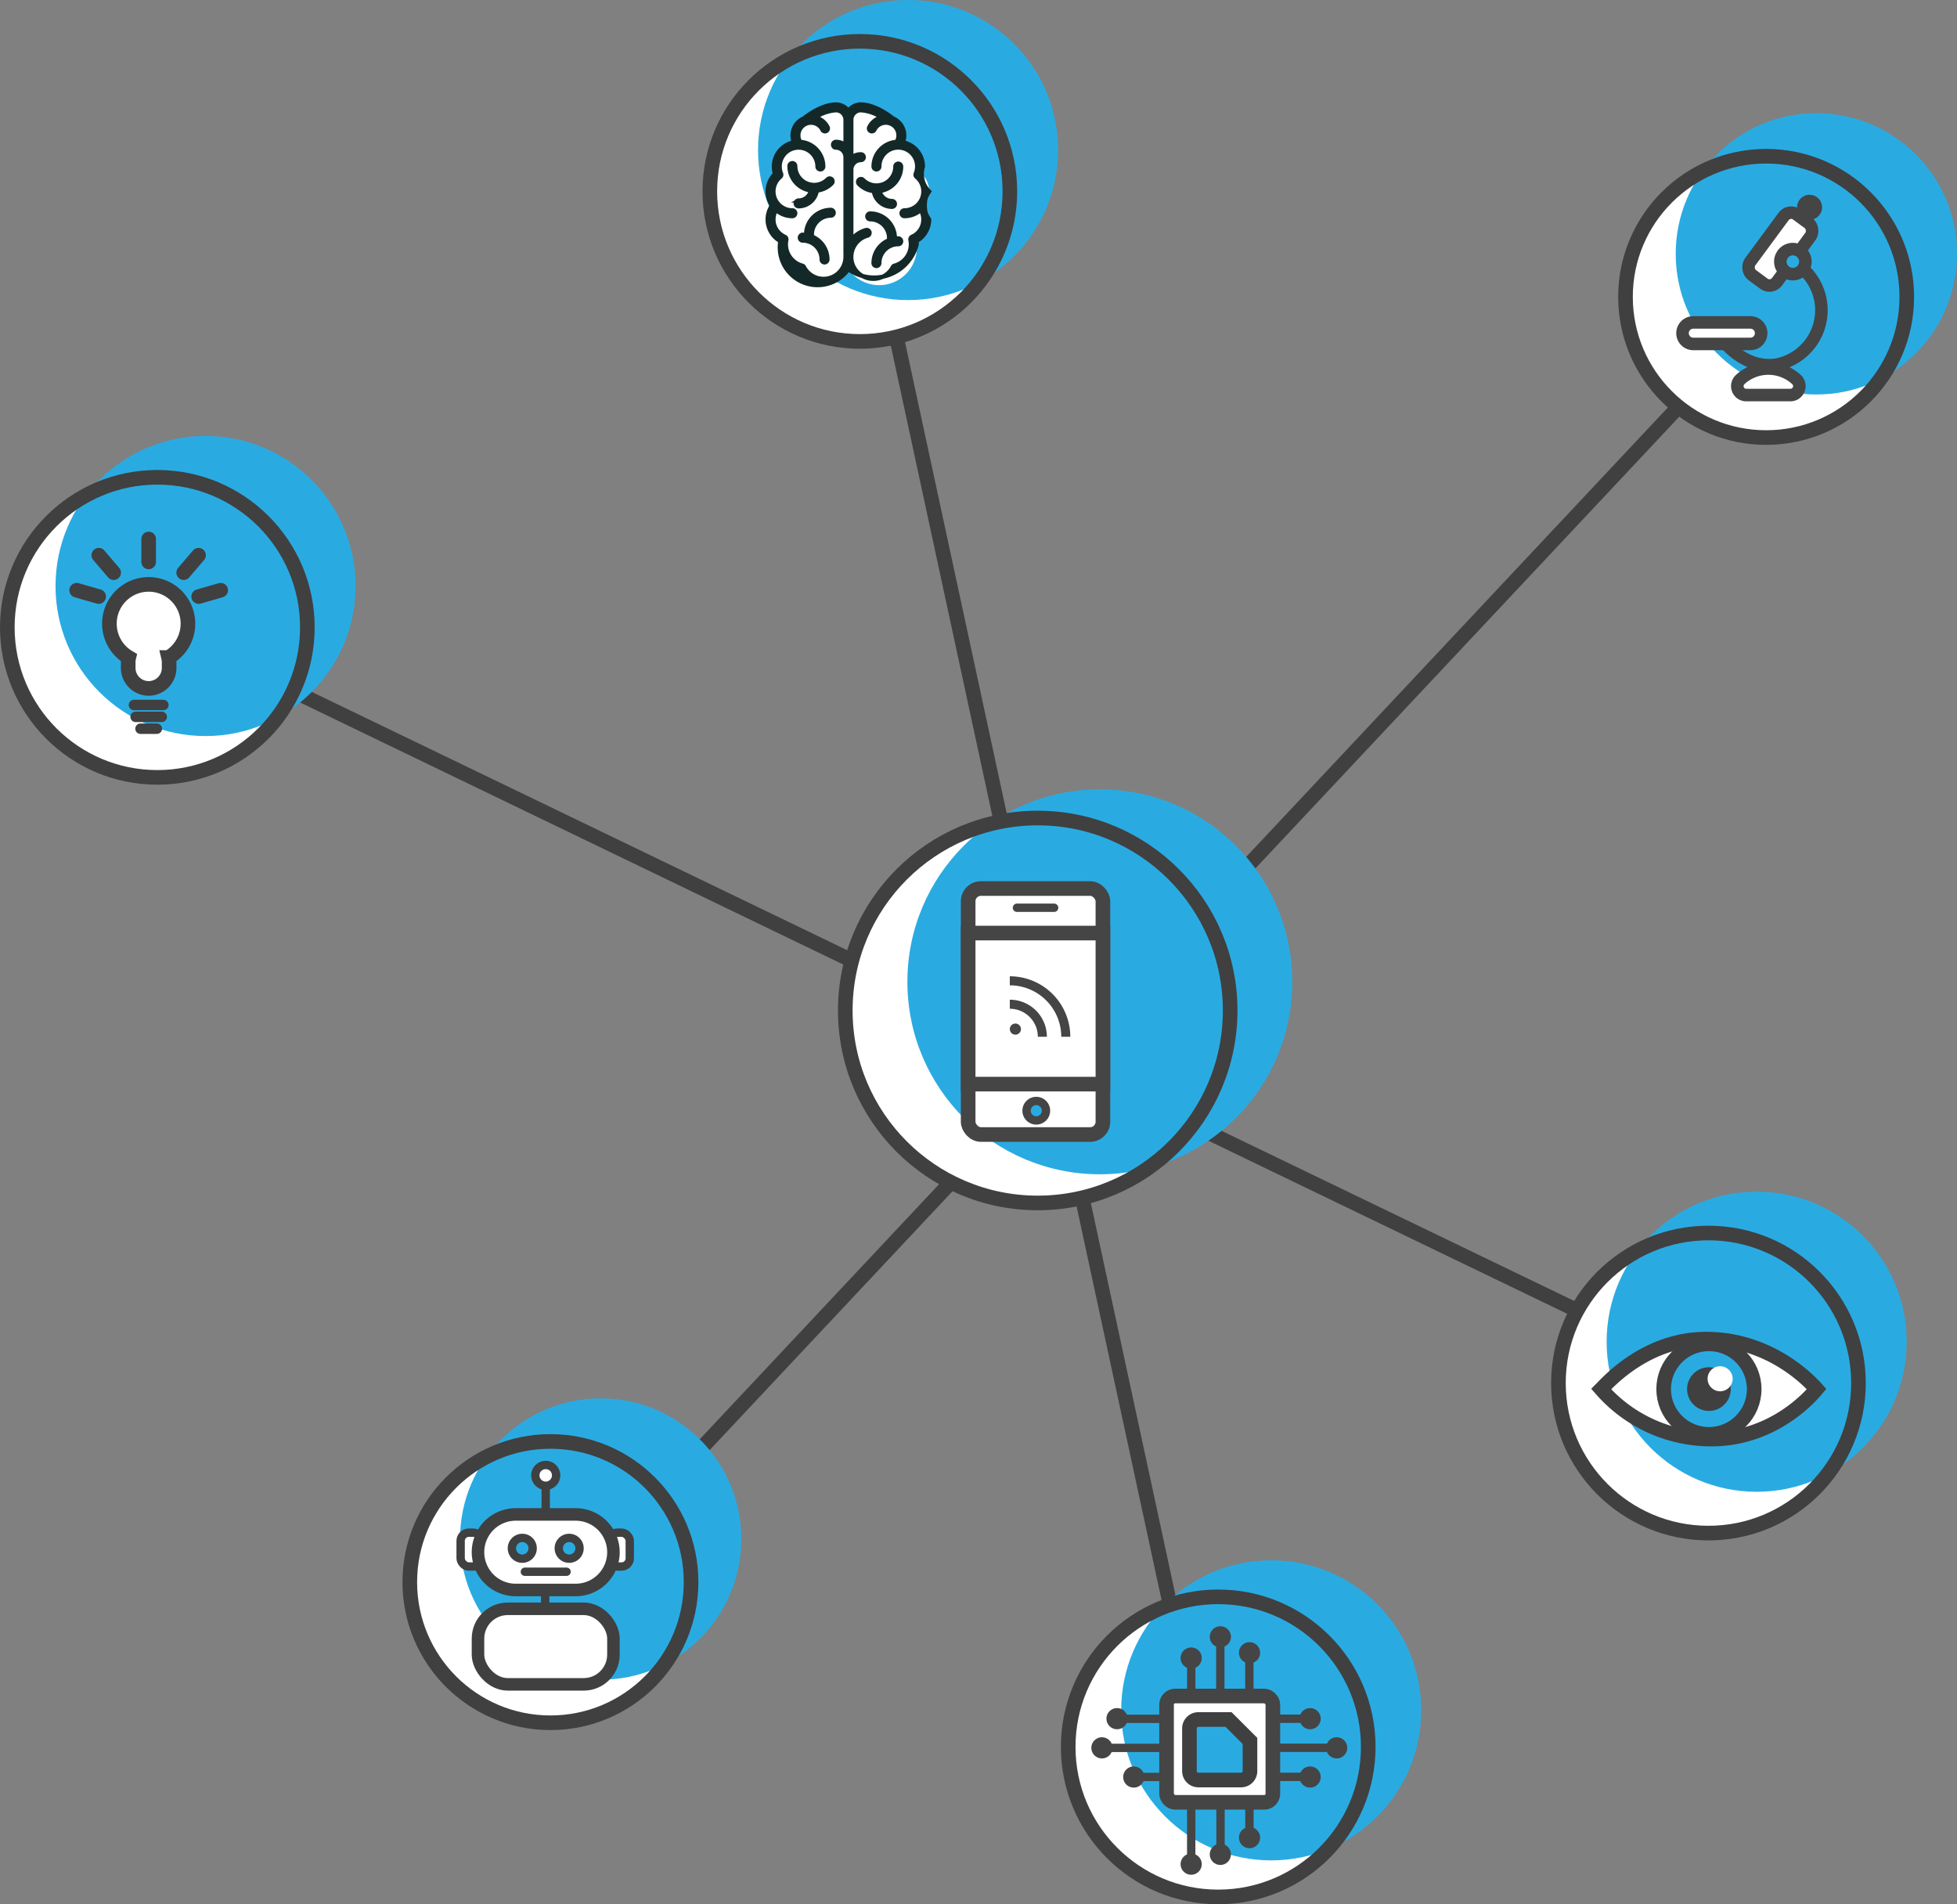 <svg xmlns="http://www.w3.org/2000/svg" width="468.454" height="455.77"><rect width="100%" height="100%" fill="#808080" stroke="none"/><defs><style>.d,.k,.o{fill:none}.d,.e,.f,.g,.h,.j,.o{stroke:#404040}.d,.i,.j,.o{stroke-width:3.5px}.b,.e,.f,.h,.i,.u{fill:#fff}.c,.g,.j{fill:#29abe2}.d{stroke-miterlimit:4.004}.e,.o{stroke-linecap:round}.e,.f,.g,.h,.i,.j,.k,.o,.u,.x{stroke-miterlimit:10}.e,.g,.h,.k{stroke-width:2px}.f,.u{stroke-width:3px}.i,.k,.u{stroke:#454545}.l{fill:#454545}.x{fill:#132828;stroke:#142828}</style></defs><path d="M213.25 74.5l68 315m-215-226l312.646 150.818M423.25 74.5l-259 276" stroke-width="3.5" stroke-miterlimit="4.002" stroke="#404040" fill="none"/><g transform="translate(202.339 188.929)"><circle class="b" cx="46.065" cy="46.065" r="46.065" transform="translate(0 5.718)"/><circle class="c" cx="46.065" cy="46.065" r="46.065" transform="translate(14.867)"/><circle class="d" cx="46.065" cy="46.065" r="46.065" transform="translate(0 6.861)"/></g><g transform="translate(98.093 334.698)"><circle class="b" cx="33.666" cy="33.666" r="33.666" transform="translate(0 10.304)"/><circle class="c" cx="33.666" cy="33.666" r="33.666" transform="translate(12.021)"/><circle class="d" cx="33.666" cy="33.666" r="33.666" transform="translate(0 10.304)"/></g><g transform="translate(389.101 27.089)"><circle class="b" cx="33.666" cy="33.666" r="33.666" transform="translate(0 10.304)"/><circle class="c" cx="33.666" cy="33.666" r="33.666" transform="translate(12.021)"/><circle class="d" cx="33.666" cy="33.666" r="33.666" transform="translate(0 10.304)"/></g><g transform="translate(1.75 104.348)"><circle class="b" cx="35.912" cy="35.912" r="35.912" transform="translate(0 9.891)"/><circle class="c" cx="35.912" cy="35.912" r="35.912" transform="translate(11.54)"/><circle class="d" cx="35.912" cy="35.912" r="35.912" transform="translate(0 9.891)"/></g><g transform="translate(373.045 285.224)"><circle class="b" cx="35.912" cy="35.912" r="35.912" transform="translate(0 9.891)"/><circle class="c" cx="35.912" cy="35.912" r="35.912" transform="translate(11.54)"/><circle class="d" cx="35.912" cy="35.912" r="35.912" transform="translate(0 9.891)"/></g><g transform="translate(169.913)"><circle class="b" cx="35.912" cy="35.912" r="35.912" transform="translate(0 9.891)"/><circle class="c" cx="35.912" cy="35.912" r="35.912" transform="translate(11.54)"/><circle class="d" cx="35.912" cy="35.912" r="35.912" transform="translate(0 9.891)"/></g><g transform="translate(255.697 373.448)"><circle class="b" cx="35.912" cy="35.912" r="35.912" transform="translate(0 8.747)"/><circle class="c" cx="35.912" cy="35.912" r="35.912" transform="translate(12.683)"/><circle class="d" cx="35.912" cy="35.912" r="35.912" transform="translate(0 8.747)"/></g><g transform="translate(-1158.25 -2211)"><rect class="e" width="4.988" height="8.105" rx="1.964" transform="translate(1268.512 2577.836)"/><rect class="e" width="4.988" height="8.105" rx="1.964" transform="translate(1304.012 2577.836)"/><path class="f" d="M1296.05 2591.553h-14.34a9.04 9.04 0 110-18.081h14.34a9.04 9.04 0 110 18.081z"/><g transform="translate(1280.775 2579.083)"><circle class="g" cx="2.494" cy="2.494" r="2.494"/><circle class="g" cx="2.494" cy="2.494" transform="translate(11.223)" r="2.494"/></g><circle class="h" cx="2.494" cy="2.494" transform="translate(1286.387 2561.626)" r="2.494"/><path class="h" d="M1288.881 2565.99v7.482"/><path class="e" d="M1283.893 2587.188h9.976m-5.113 4.988v5.611"/><rect class="f" width="32.421" height="18.081" rx="7.119" transform="translate(1272.67 2596.06)"/></g><g transform="translate(-1166.25 -2296)"><rect class="i" width="25.444" height="25.444" rx="2.049" transform="translate(1445.494 2701.933)"/><path class="j" d="M1463.325 2722.038h-10.218a2.134 2.134 0 01-2.135-2.133v-10.219a2.134 2.134 0 012.135-2.133h7.226l5.129 5.13v7.224a2.132 2.132 0 01-2.135 2.132z"/><path class="k" d="M1451.404 2692.844v10.159"/><circle class="l" cx="2.54" cy="2.54" transform="translate(1448.845 2690.305)" r="2.54"/><circle class="l" cx="2.54" cy="2.54" transform="translate(1455.829 2685.225)" r="2.54"/><circle class="l" cx="2.54" cy="2.54" transform="translate(1462.814 2689.035)" r="2.54"/><path class="k" d="M1465.314 2692.646v10.358m-6.955-15.443v15.443m21.501 18.277h-9.427m9.427-13.91h-9.427"/><circle class="l" cx="2.54" cy="2.54" transform="translate(1477.321 2704.812)" r="2.54"/><circle class="l" cx="2.54" cy="2.54" transform="translate(1477.321 2718.781)" r="2.54"/><path class="k" d="M1484.94 2714.326h-14.507"/><circle class="l" cx="2.54" cy="2.54" transform="translate(1483.671 2711.796)" r="2.54"/><path class="k" d="M1465.334 2735.828v-8.696"/><circle class="l" cx="2.54" cy="2.54" transform="translate(1462.814 2733.288)" r="2.54"/><path class="k" d="M1458.408 2738.561v-11.429"/><circle class="l" cx="2.54" cy="2.54" transform="translate(1455.829 2737.292)" r="2.54"/><path class="k" d="M1451.395 2740.907v-13.775"/><circle class="l" cx="2.54" cy="2.54" transform="translate(1448.845 2739.638)" r="2.54"/><path class="k" d="M1437.642 2721.301h7.393"/><circle class="l" cx="2.54" cy="2.54" transform="translate(1435.102 2718.781)" r="2.54"/><path class="k" d="M1434.908 2707.391h10.127"/><circle class="l" cx="2.54" cy="2.54" transform="translate(1431.098 2704.812)" r="2.54"/><path class="k" d="M1431.292 2714.346h13.743"/><circle class="l" cx="2.54" cy="2.54" transform="translate(1427.482 2711.796)" r="2.54"/></g><path d="M40.355 157.372a4.674 4.674 0 01.13 1.1v1.567a4.9 4.9 0 01-9.794 0v-1.567a4.674 4.674 0 01.13-1.1 9.4 9.4 0 119.535 0z" stroke-miterlimit="10" stroke-linecap="round" fill="#fff" stroke-width="3.5" stroke="#404040"/><path d="M32.062 168.736h7.051m-6.659 2.837h6.267m-5.092 2.837h3.917" stroke-width="2.5" stroke-miterlimit="10" stroke-linecap="round" stroke="#404040" fill="none"/><path class="o" d="M35.588 129.004v5.484m-11.938-1.6l3.558 4.173m20.319-4.173l-3.558 4.173M18.348 141.268l5.271 1.514m29.208-1.514l-5.271 1.514"/><g transform="translate(-1267.25 -2311)"><path d="M1650.537 2643.471c1.642-1.65 10.868-12.092 25.41-11.958 15.368.144 24.7 10.319 26.156 11.958-1.256 1.517-10 11.717-24.662 11.958a34.92 34.92 0 01-26.904-11.958z" stroke-miterlimit="10" fill="#fff" stroke-width="3.5" stroke="#404040"/><circle class="j" cx="10.836" cy="10.836" transform="translate(1665.484 2632.636)" r="10.836"/><circle cx="5.231" cy="5.231" transform="translate(1671.089 2638.241)" fill="#404040" r="5.231"/><circle class="b" cx="3" cy="3" r="3" transform="translate(1676 2638)"/></g><g transform="translate(-1188.25 -2497)"><rect class="i" width="32.258" height="58.874" rx="3.051" transform="translate(1420 2709.667)"/><path stroke="#454545" stroke-width="2" stroke-miterlimit="10" stroke-linecap="round" fill="none" d="M1431.68 2714.267h8.899"/><path class="i" d="M1420 2720.327h32.258v36.152H1420z"/><path class="l" d="M1429.972 2736.274v2.164a6.718 6.718 0 016.709 6.7h2.164a8.883 8.883 0 00-8.873-8.864z"/><path class="l" d="M1429.972 2730.669v2.164a12.328 12.328 0 0112.317 12.311h2.164a14.491 14.491 0 00-14.481-14.475z"/><circle class="l" cx="1.334" cy="1.334" transform="translate(1429.973 2741.975)" r="1.334"/><circle cx="2.334" cy="2.334" transform="translate(1433.973 2760.505)" stroke="#454545" stroke-width="2" fill="#29abe2" r="2.334"/></g><g transform="translate(-1379.25 -2273)"><path class="u" d="M1800.824 2352.745a2.575 2.575 0 01-2.575 2.575h-13.673a2.575 2.575 0 01-2.576-2.575 2.576 2.576 0 012.576-2.576h13.673a2.576 2.576 0 012.575 2.576z"/><path d="M1807.419 2335.49a11.921 11.921 0 014.248 2.688 13.273 13.273 0 01-7.154 22.094c-7.064 1.075-11.872-4.671-12.1-4.951" stroke="#454545" stroke-width="3" stroke-miterlimit="10" fill="none"/><path class="u" d="M1807.831 2367.557h-10.573a2.138 2.138 0 01-1.48-3.684 9.927 9.927 0 0113.505-.029 2.142 2.142 0 01-1.452 3.713z"/><rect class="u" width="8" height="18" rx="2.237" transform="rotate(36.414 -2627.5 3909.196)"/><circle cx="3" cy="3" r="3" transform="translate(1805.413 2332.617)" stroke="#454545" stroke-width="3" stroke-miterlimit="10" fill="#29abe2"/><circle class="l" cx="3" cy="3" r="3" transform="translate(1809.413 2319.617)"/></g><path class="b" d="M221.37 49.18a5.808 5.808 0 011.05 3.35 5.933 5.933 0 01-3.03 5.17 7 7 0 01.05.8 9.018 9.018 0 01-16.35 5.94 10.528 10.528 0 01-16.36-5.94 7.009 7.009 0 01.05-.8 5.953 5.953 0 01-3.03-5.17 5.808 5.808 0 011.05-3.35 5.9 5.9 0 01.71-7.56 5.826 5.826 0 01-.27-1.76 5.922 5.922 0 014.79-5.8 4.456 4.456 0 012.37-5.72c2.63-2.09 5.5-3.34 7.71-3.34a3.67 3.67 0 012.98 1.53 3.656 3.656 0 012.98-1.53c2.2 0 5.07 1.25 7.7 3.34a4.422 4.422 0 012.37 5.72 5.912 5.912 0 014.79 5.8 5.826 5.826 0 01-.27 1.76 5.9 5.9 0 01.71 7.56z"/><path class="x" d="M210.563 45.727a3.033 3.033 0 002.958 2.382.7.7 0 110 1.4 4.433 4.433 0 01-4.375-3.764 5.856 5.856 0 01-3.577-1.74.7.7 0 011-.978 4.519 4.519 0 007.747-3.162.7.7 0 111.4 0 5.923 5.923 0 01-5.153 5.862zm-2.958 6.062a.7.7 0 01.7-.7 5.924 5.924 0 015.917 5.918v.1a5.881 5.881 0 01.792-.055.7.7 0 110 1.4 4.523 4.523 0 00-4.518 4.519.7.7 0 01-1.4 0 5.926 5.926 0 013.7-5.485 4.741 4.741 0 00.024-.478 4.524 4.524 0 00-4.518-4.519.7.7 0 01-.697-.7z"/><path class="x" d="M184.797 49.177a5.858 5.858 0 00-1.045 3.357 5.926 5.926 0 003.03 5.163 9.051 9.051 0 0016.3 6.747 10.526 10.526 0 0016.353-5.947 6.9 6.9 0 00-.048-.8 5.925 5.925 0 003.029-5.163 5.9 5.9 0 010-6.708 5.9 5.9 0 01-1.491-5.963 5.924 5.924 0 00-4.789-5.807 4.43 4.43 0 00-2.368-5.715c-2.627-2.092-5.5-3.339-7.7-3.339a3.679 3.679 0 00-2.982 1.526 3.675 3.675 0 00-2.98-1.526c-2.206 0-5.08 1.247-7.705 3.339a4.43 4.43 0 00-2.369 5.715 5.928 5.928 0 00-4.79 5.807 5.776 5.776 0 00.271 1.756 5.9 5.9 0 00-.716 7.558zm18.988 12.3a5.269 5.269 0 013.9-5.078.7.7 0 00-.361-1.35 6.641 6.641 0 00-3.536 2.354v-16.8a2.286 2.286 0 012.283-2.283.7.7 0 100-1.4 3.66 3.66 0 00-2.283.8v-9.043a2.285 2.285 0 012.283-2.282 10.139 10.139 0 014.941 1.7 4.454 4.454 0 00-2.96 2.372.7.7 0 001.257.612 3.03 3.03 0 013.8-1.511.626.626 0 00.122.048 3.038 3.038 0 011.833 2.783 2.979 2.979 0 01-.428 1.55 5.926 5.926 0 00-5.536 5.9.7.7 0 001.4 0 4.518 4.518 0 118.7 1.7.693.693 0 00.2.8 4.518 4.518 0 01-2.9 7.988.7.7 0 000 1.4 5.9 5.9 0 003.909-1.478 4.516 4.516 0 01-2.077 6.4.7.7 0 00-.4.78 5.409 5.409 0 01.1 1.055 5.269 5.269 0 01-3.894 5.078.7.7 0 00-.436.35 5.264 5.264 0 01-9.925-2.445zm-18.634-8.946a4.479 4.479 0 01.61-2.27 5.9 5.9 0 003.909 1.478.7.7 0 000-1.4 4.52 4.52 0 01-2.9-7.988.69.69 0 00.2-.8 4.519 4.519 0 118.707-1.7.7.7 0 001.4 0 5.927 5.927 0 00-5.538-5.9 2.986 2.986 0 01-.426-1.55 3.035 3.035 0 011.833-2.783.582.582 0 00.122-.048 3.03 3.03 0 013.8 1.511.7.7 0 001.257-.612 4.458 4.458 0 00-2.962-2.372 10.155 10.155 0 014.944-1.7 2.283 2.283 0 012.281 2.282v6.062a3.657 3.657 0 00-2.281-.8.7.7 0 100 1.4 2.284 2.284 0 012.281 2.283v23.082a.72.72 0 00.027.186 7.094 7.094 0 00-.027.585 5.262 5.262 0 01-9.923 2.445.7.7 0 00-.437-.35 5.257 5.257 0 01-3.789-6.133.7.7 0 00-.4-.78 4.521 4.521 0 01-2.688-4.125z"/><path class="x" d="M191.16 47.984a3.032 3.032 0 002.957-2.382 5.922 5.922 0 01-5.146-5.864.7.7 0 111.4 0 4.519 4.519 0 007.747 3.162.7.7 0 011 .979 5.865 5.865 0 01-3.578 1.739 4.434 4.434 0 01-4.376 3.764.7.7 0 110-1.4zm.996 8.199a5.962 5.962 0 01.794.055v-.1a5.924 5.924 0 015.918-5.915.7.7 0 110 1.4 4.523 4.523 0 00-4.518 4.519 4.787 4.787 0 00.023.481 5.924 5.924 0 013.7 5.484.7.7 0 01-1.4 0 4.524 4.524 0 00-4.518-4.519.7.7 0 110-1.4z"/></svg>